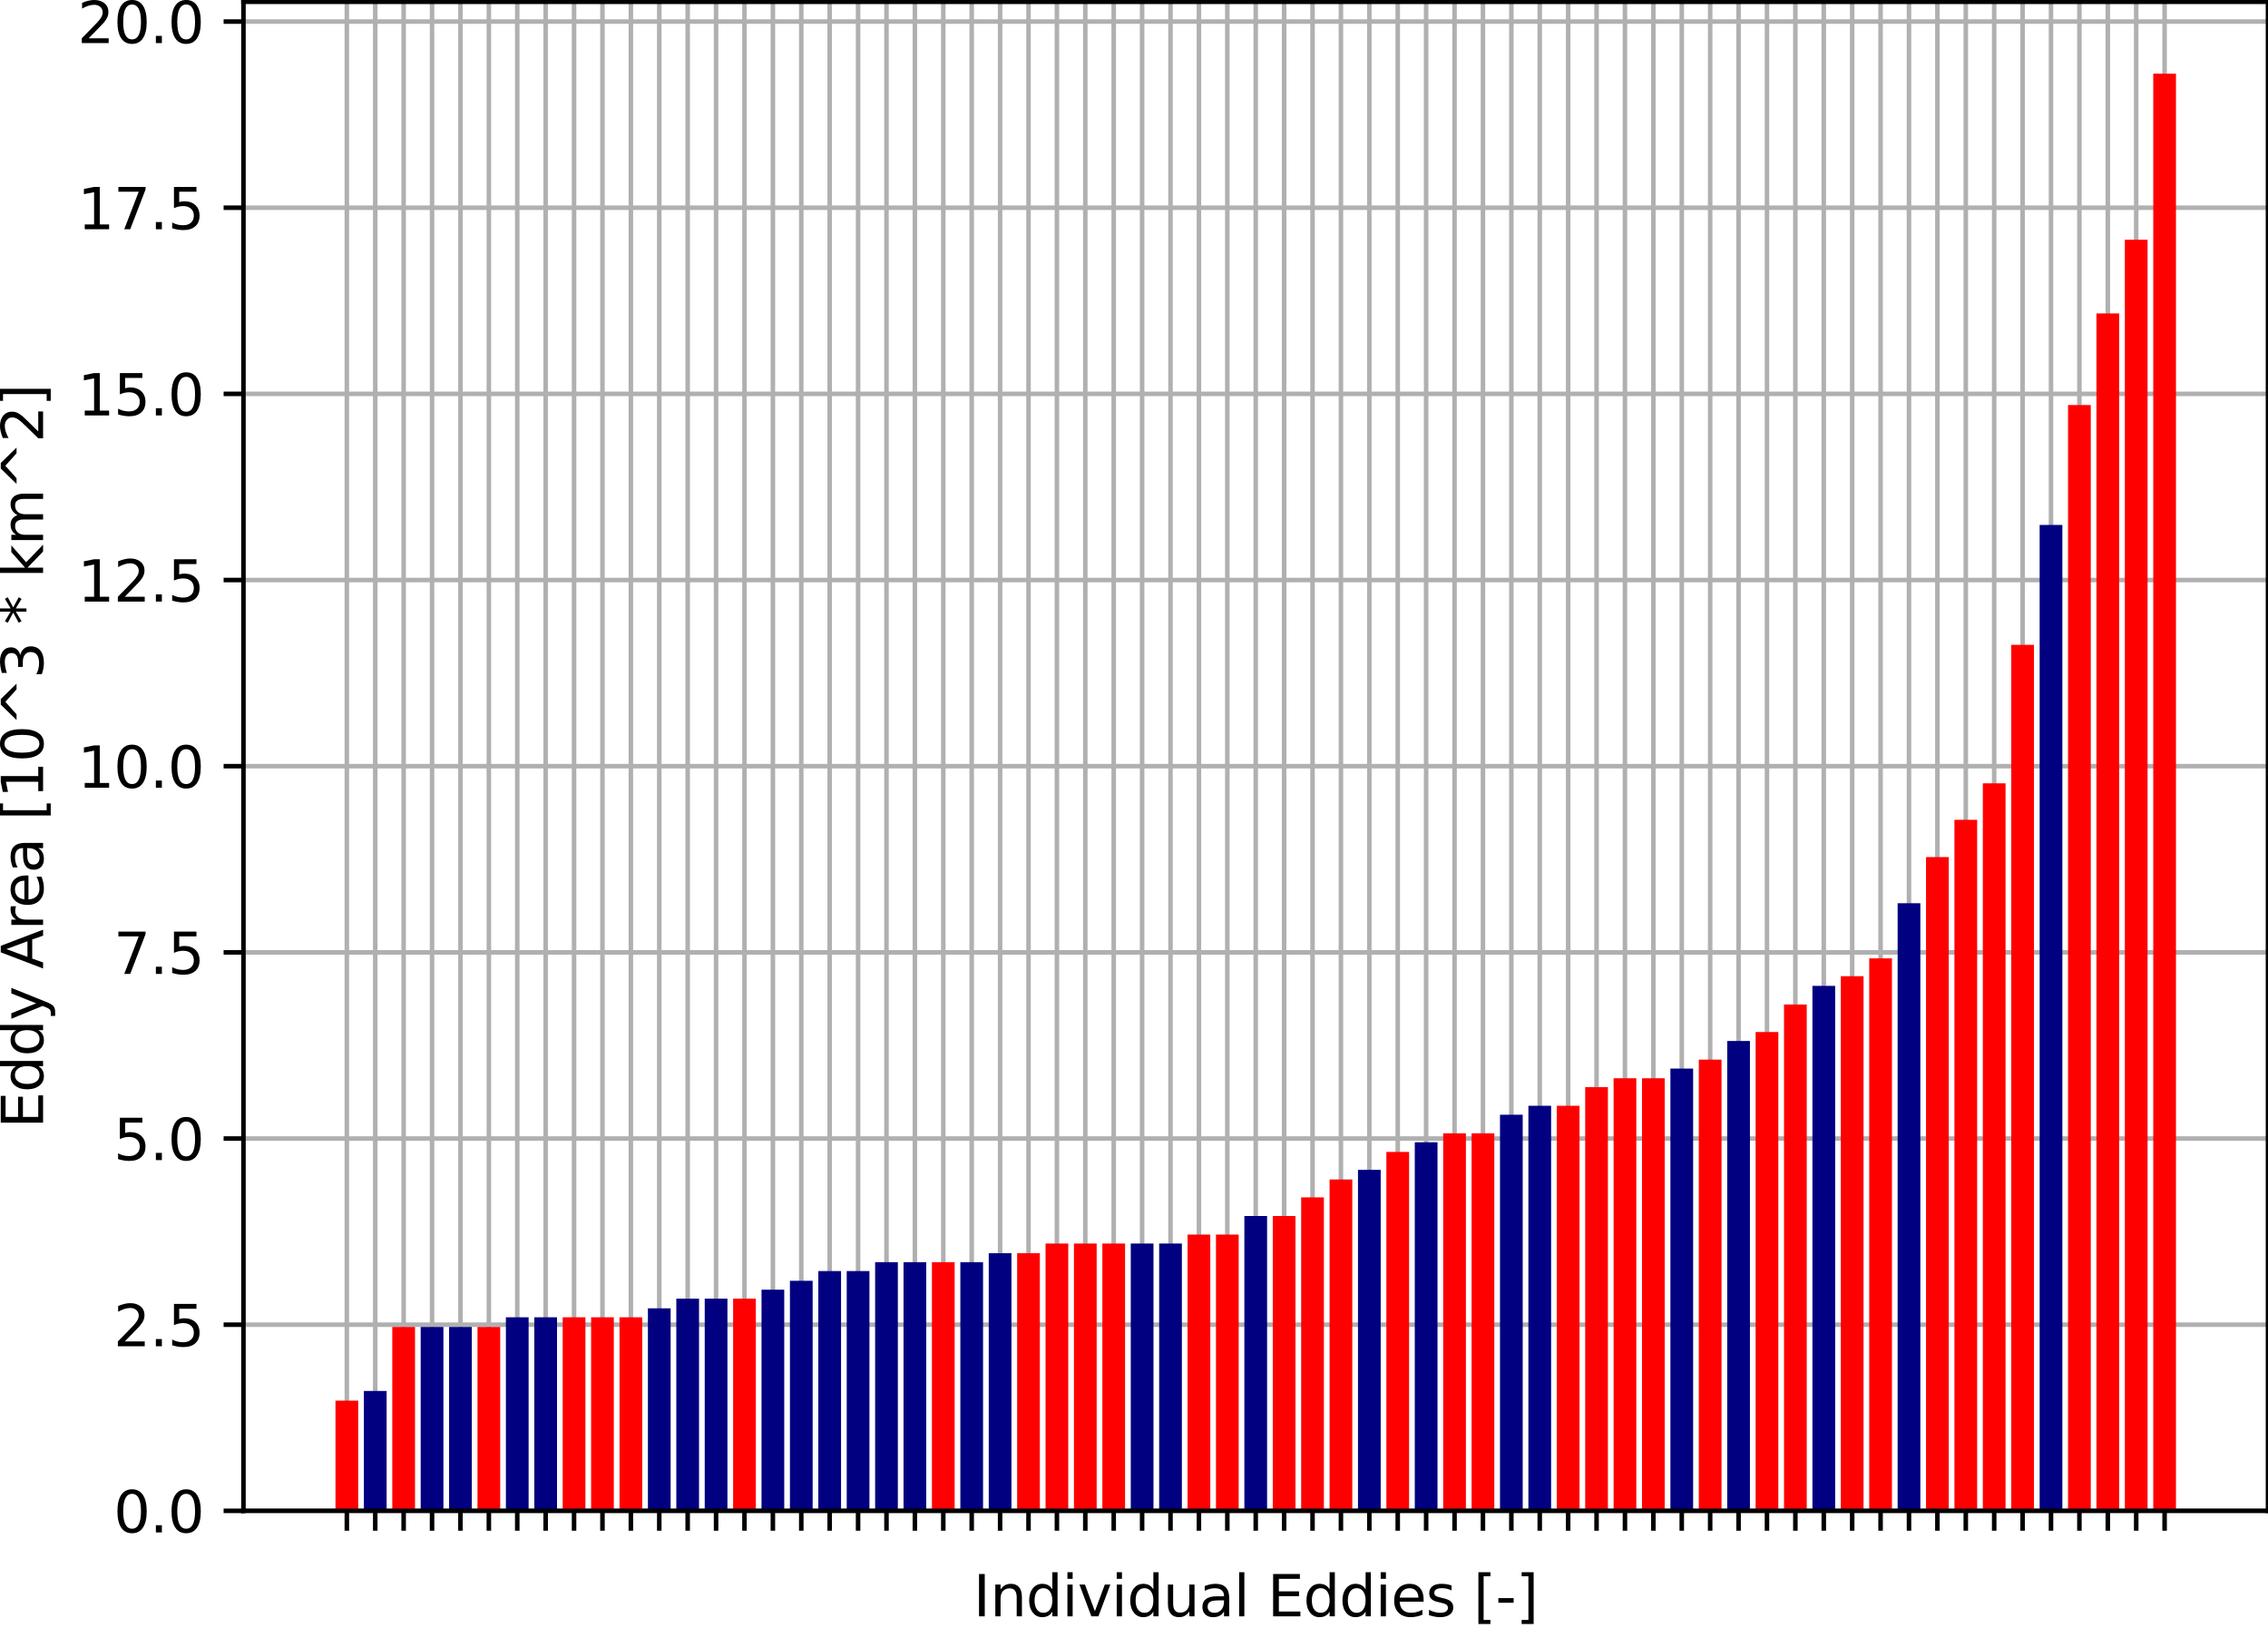 <?xml version="1.0" encoding="utf-8" standalone="no"?>
<!DOCTYPE svg PUBLIC "-//W3C//DTD SVG 1.1//EN"
  "http://www.w3.org/Graphics/SVG/1.1/DTD/svg11.dtd">
<svg xmlns:xlink="http://www.w3.org/1999/xlink" width="400.064pt" height="287.109pt" viewBox="0 0 400.064 287.109" xmlns="http://www.w3.org/2000/svg" version="1.1">
 <defs>
  <style type="text/css">*{stroke-linejoin: round; stroke-linecap: butt}</style>
 </defs>
 <g id="figure_1">
  <g id="patch_1">
   <path d="M -0 287.109 
L 400.064 287.109 
L 400.064 -0 
L -0 -0 
z
" style="fill: #ffffff"/>
  </g>
  <g id="axes_1">
   <g id="patch_2">
    <path d="M 42.944 266.431 
L 400.064 266.431 
L 400.064 0.319 
L 42.944 0.319 
z
" style="fill: #ffffff"/>
   </g>
   <g id="matplotlib.axis_1">
    <g id="xtick_1">
     <g id="line2d_1">
      <path d="M 61.181 266.431 
L 61.181 0.319 
" clip-path="url(#pbaf7702c38)" style="fill: none; stroke: #b0b0b0; stroke-width: 0.8; stroke-linecap: square"/>
     </g>
     <g id="line2d_2">
      <defs>
       <path id="mf6eb1e4379" d="M 0 0 
L 0 3.5 
" style="stroke: #000000; stroke-width: 0.8"/>
      </defs>
      <g>
       <use xlink:href="#mf6eb1e4379" x="61.181" y="266.431" style="stroke: #000000; stroke-width: 0.8"/>
      </g>
     </g>
    </g>
    <g id="xtick_2">
     <g id="line2d_3">
      <path d="M 66.191 266.431 
L 66.191 0.319 
" clip-path="url(#pbaf7702c38)" style="fill: none; stroke: #b0b0b0; stroke-width: 0.8; stroke-linecap: square"/>
     </g>
     <g id="line2d_4">
      <g>
       <use xlink:href="#mf6eb1e4379" x="66.191" y="266.431" style="stroke: #000000; stroke-width: 0.8"/>
      </g>
     </g>
    </g>
    <g id="xtick_3">
     <g id="line2d_5">
      <path d="M 71.201 266.431 
L 71.201 0.319 
" clip-path="url(#pbaf7702c38)" style="fill: none; stroke: #b0b0b0; stroke-width: 0.8; stroke-linecap: square"/>
     </g>
     <g id="line2d_6">
      <g>
       <use xlink:href="#mf6eb1e4379" x="71.201" y="266.431" style="stroke: #000000; stroke-width: 0.8"/>
      </g>
     </g>
    </g>
    <g id="xtick_4">
     <g id="line2d_7">
      <path d="M 76.211 266.431 
L 76.211 0.319 
" clip-path="url(#pbaf7702c38)" style="fill: none; stroke: #b0b0b0; stroke-width: 0.8; stroke-linecap: square"/>
     </g>
     <g id="line2d_8">
      <g>
       <use xlink:href="#mf6eb1e4379" x="76.211" y="266.431" style="stroke: #000000; stroke-width: 0.8"/>
      </g>
     </g>
    </g>
    <g id="xtick_5">
     <g id="line2d_9">
      <path d="M 81.221 266.431 
L 81.221 0.319 
" clip-path="url(#pbaf7702c38)" style="fill: none; stroke: #b0b0b0; stroke-width: 0.8; stroke-linecap: square"/>
     </g>
     <g id="line2d_10">
      <g>
       <use xlink:href="#mf6eb1e4379" x="81.221" y="266.431" style="stroke: #000000; stroke-width: 0.8"/>
      </g>
     </g>
    </g>
    <g id="xtick_6">
     <g id="line2d_11">
      <path d="M 86.231 266.431 
L 86.231 0.319 
" clip-path="url(#pbaf7702c38)" style="fill: none; stroke: #b0b0b0; stroke-width: 0.8; stroke-linecap: square"/>
     </g>
     <g id="line2d_12">
      <g>
       <use xlink:href="#mf6eb1e4379" x="86.231" y="266.431" style="stroke: #000000; stroke-width: 0.8"/>
      </g>
     </g>
    </g>
    <g id="xtick_7">
     <g id="line2d_13">
      <path d="M 91.241 266.431 
L 91.241 0.319 
" clip-path="url(#pbaf7702c38)" style="fill: none; stroke: #b0b0b0; stroke-width: 0.8; stroke-linecap: square"/>
     </g>
     <g id="line2d_14">
      <g>
       <use xlink:href="#mf6eb1e4379" x="91.241" y="266.431" style="stroke: #000000; stroke-width: 0.8"/>
      </g>
     </g>
    </g>
    <g id="xtick_8">
     <g id="line2d_15">
      <path d="M 96.251 266.431 
L 96.251 0.319 
" clip-path="url(#pbaf7702c38)" style="fill: none; stroke: #b0b0b0; stroke-width: 0.8; stroke-linecap: square"/>
     </g>
     <g id="line2d_16">
      <g>
       <use xlink:href="#mf6eb1e4379" x="96.251" y="266.431" style="stroke: #000000; stroke-width: 0.8"/>
      </g>
     </g>
    </g>
    <g id="xtick_9">
     <g id="line2d_17">
      <path d="M 101.261 266.431 
L 101.261 0.319 
" clip-path="url(#pbaf7702c38)" style="fill: none; stroke: #b0b0b0; stroke-width: 0.8; stroke-linecap: square"/>
     </g>
     <g id="line2d_18">
      <g>
       <use xlink:href="#mf6eb1e4379" x="101.261" y="266.431" style="stroke: #000000; stroke-width: 0.8"/>
      </g>
     </g>
    </g>
    <g id="xtick_10">
     <g id="line2d_19">
      <path d="M 106.271 266.431 
L 106.271 0.319 
" clip-path="url(#pbaf7702c38)" style="fill: none; stroke: #b0b0b0; stroke-width: 0.8; stroke-linecap: square"/>
     </g>
     <g id="line2d_20">
      <g>
       <use xlink:href="#mf6eb1e4379" x="106.271" y="266.431" style="stroke: #000000; stroke-width: 0.8"/>
      </g>
     </g>
    </g>
    <g id="xtick_11">
     <g id="line2d_21">
      <path d="M 111.282 266.431 
L 111.282 0.319 
" clip-path="url(#pbaf7702c38)" style="fill: none; stroke: #b0b0b0; stroke-width: 0.8; stroke-linecap: square"/>
     </g>
     <g id="line2d_22">
      <g>
       <use xlink:href="#mf6eb1e4379" x="111.282" y="266.431" style="stroke: #000000; stroke-width: 0.8"/>
      </g>
     </g>
    </g>
    <g id="xtick_12">
     <g id="line2d_23">
      <path d="M 116.292 266.431 
L 116.292 0.319 
" clip-path="url(#pbaf7702c38)" style="fill: none; stroke: #b0b0b0; stroke-width: 0.8; stroke-linecap: square"/>
     </g>
     <g id="line2d_24">
      <g>
       <use xlink:href="#mf6eb1e4379" x="116.292" y="266.431" style="stroke: #000000; stroke-width: 0.8"/>
      </g>
     </g>
    </g>
    <g id="xtick_13">
     <g id="line2d_25">
      <path d="M 121.302 266.431 
L 121.302 0.319 
" clip-path="url(#pbaf7702c38)" style="fill: none; stroke: #b0b0b0; stroke-width: 0.8; stroke-linecap: square"/>
     </g>
     <g id="line2d_26">
      <g>
       <use xlink:href="#mf6eb1e4379" x="121.302" y="266.431" style="stroke: #000000; stroke-width: 0.8"/>
      </g>
     </g>
    </g>
    <g id="xtick_14">
     <g id="line2d_27">
      <path d="M 126.312 266.431 
L 126.312 0.319 
" clip-path="url(#pbaf7702c38)" style="fill: none; stroke: #b0b0b0; stroke-width: 0.8; stroke-linecap: square"/>
     </g>
     <g id="line2d_28">
      <g>
       <use xlink:href="#mf6eb1e4379" x="126.312" y="266.431" style="stroke: #000000; stroke-width: 0.8"/>
      </g>
     </g>
    </g>
    <g id="xtick_15">
     <g id="line2d_29">
      <path d="M 131.322 266.431 
L 131.322 0.319 
" clip-path="url(#pbaf7702c38)" style="fill: none; stroke: #b0b0b0; stroke-width: 0.8; stroke-linecap: square"/>
     </g>
     <g id="line2d_30">
      <g>
       <use xlink:href="#mf6eb1e4379" x="131.322" y="266.431" style="stroke: #000000; stroke-width: 0.8"/>
      </g>
     </g>
    </g>
    <g id="xtick_16">
     <g id="line2d_31">
      <path d="M 136.332 266.431 
L 136.332 0.319 
" clip-path="url(#pbaf7702c38)" style="fill: none; stroke: #b0b0b0; stroke-width: 0.8; stroke-linecap: square"/>
     </g>
     <g id="line2d_32">
      <g>
       <use xlink:href="#mf6eb1e4379" x="136.332" y="266.431" style="stroke: #000000; stroke-width: 0.8"/>
      </g>
     </g>
    </g>
    <g id="xtick_17">
     <g id="line2d_33">
      <path d="M 141.342 266.431 
L 141.342 0.319 
" clip-path="url(#pbaf7702c38)" style="fill: none; stroke: #b0b0b0; stroke-width: 0.8; stroke-linecap: square"/>
     </g>
     <g id="line2d_34">
      <g>
       <use xlink:href="#mf6eb1e4379" x="141.342" y="266.431" style="stroke: #000000; stroke-width: 0.8"/>
      </g>
     </g>
    </g>
    <g id="xtick_18">
     <g id="line2d_35">
      <path d="M 146.352 266.431 
L 146.352 0.319 
" clip-path="url(#pbaf7702c38)" style="fill: none; stroke: #b0b0b0; stroke-width: 0.8; stroke-linecap: square"/>
     </g>
     <g id="line2d_36">
      <g>
       <use xlink:href="#mf6eb1e4379" x="146.352" y="266.431" style="stroke: #000000; stroke-width: 0.8"/>
      </g>
     </g>
    </g>
    <g id="xtick_19">
     <g id="line2d_37">
      <path d="M 151.362 266.431 
L 151.362 0.319 
" clip-path="url(#pbaf7702c38)" style="fill: none; stroke: #b0b0b0; stroke-width: 0.8; stroke-linecap: square"/>
     </g>
     <g id="line2d_38">
      <g>
       <use xlink:href="#mf6eb1e4379" x="151.362" y="266.431" style="stroke: #000000; stroke-width: 0.8"/>
      </g>
     </g>
    </g>
    <g id="xtick_20">
     <g id="line2d_39">
      <path d="M 156.372 266.431 
L 156.372 0.319 
" clip-path="url(#pbaf7702c38)" style="fill: none; stroke: #b0b0b0; stroke-width: 0.8; stroke-linecap: square"/>
     </g>
     <g id="line2d_40">
      <g>
       <use xlink:href="#mf6eb1e4379" x="156.372" y="266.431" style="stroke: #000000; stroke-width: 0.8"/>
      </g>
     </g>
    </g>
    <g id="xtick_21">
     <g id="line2d_41">
      <path d="M 161.383 266.431 
L 161.383 0.319 
" clip-path="url(#pbaf7702c38)" style="fill: none; stroke: #b0b0b0; stroke-width: 0.8; stroke-linecap: square"/>
     </g>
     <g id="line2d_42">
      <g>
       <use xlink:href="#mf6eb1e4379" x="161.383" y="266.431" style="stroke: #000000; stroke-width: 0.8"/>
      </g>
     </g>
    </g>
    <g id="xtick_22">
     <g id="line2d_43">
      <path d="M 166.393 266.431 
L 166.393 0.319 
" clip-path="url(#pbaf7702c38)" style="fill: none; stroke: #b0b0b0; stroke-width: 0.8; stroke-linecap: square"/>
     </g>
     <g id="line2d_44">
      <g>
       <use xlink:href="#mf6eb1e4379" x="166.393" y="266.431" style="stroke: #000000; stroke-width: 0.8"/>
      </g>
     </g>
    </g>
    <g id="xtick_23">
     <g id="line2d_45">
      <path d="M 171.403 266.431 
L 171.403 0.319 
" clip-path="url(#pbaf7702c38)" style="fill: none; stroke: #b0b0b0; stroke-width: 0.8; stroke-linecap: square"/>
     </g>
     <g id="line2d_46">
      <g>
       <use xlink:href="#mf6eb1e4379" x="171.403" y="266.431" style="stroke: #000000; stroke-width: 0.8"/>
      </g>
     </g>
    </g>
    <g id="xtick_24">
     <g id="line2d_47">
      <path d="M 176.413 266.431 
L 176.413 0.319 
" clip-path="url(#pbaf7702c38)" style="fill: none; stroke: #b0b0b0; stroke-width: 0.8; stroke-linecap: square"/>
     </g>
     <g id="line2d_48">
      <g>
       <use xlink:href="#mf6eb1e4379" x="176.413" y="266.431" style="stroke: #000000; stroke-width: 0.8"/>
      </g>
     </g>
    </g>
    <g id="xtick_25">
     <g id="line2d_49">
      <path d="M 181.423 266.431 
L 181.423 0.319 
" clip-path="url(#pbaf7702c38)" style="fill: none; stroke: #b0b0b0; stroke-width: 0.8; stroke-linecap: square"/>
     </g>
     <g id="line2d_50">
      <g>
       <use xlink:href="#mf6eb1e4379" x="181.423" y="266.431" style="stroke: #000000; stroke-width: 0.8"/>
      </g>
     </g>
    </g>
    <g id="xtick_26">
     <g id="line2d_51">
      <path d="M 186.433 266.431 
L 186.433 0.319 
" clip-path="url(#pbaf7702c38)" style="fill: none; stroke: #b0b0b0; stroke-width: 0.8; stroke-linecap: square"/>
     </g>
     <g id="line2d_52">
      <g>
       <use xlink:href="#mf6eb1e4379" x="186.433" y="266.431" style="stroke: #000000; stroke-width: 0.8"/>
      </g>
     </g>
    </g>
    <g id="xtick_27">
     <g id="line2d_53">
      <path d="M 191.443 266.431 
L 191.443 0.319 
" clip-path="url(#pbaf7702c38)" style="fill: none; stroke: #b0b0b0; stroke-width: 0.8; stroke-linecap: square"/>
     </g>
     <g id="line2d_54">
      <g>
       <use xlink:href="#mf6eb1e4379" x="191.443" y="266.431" style="stroke: #000000; stroke-width: 0.8"/>
      </g>
     </g>
    </g>
    <g id="xtick_28">
     <g id="line2d_55">
      <path d="M 196.453 266.431 
L 196.453 0.319 
" clip-path="url(#pbaf7702c38)" style="fill: none; stroke: #b0b0b0; stroke-width: 0.8; stroke-linecap: square"/>
     </g>
     <g id="line2d_56">
      <g>
       <use xlink:href="#mf6eb1e4379" x="196.453" y="266.431" style="stroke: #000000; stroke-width: 0.8"/>
      </g>
     </g>
    </g>
    <g id="xtick_29">
     <g id="line2d_57">
      <path d="M 201.463 266.431 
L 201.463 0.319 
" clip-path="url(#pbaf7702c38)" style="fill: none; stroke: #b0b0b0; stroke-width: 0.8; stroke-linecap: square"/>
     </g>
     <g id="line2d_58">
      <g>
       <use xlink:href="#mf6eb1e4379" x="201.463" y="266.431" style="stroke: #000000; stroke-width: 0.8"/>
      </g>
     </g>
    </g>
    <g id="xtick_30">
     <g id="line2d_59">
      <path d="M 206.473 266.431 
L 206.473 0.319 
" clip-path="url(#pbaf7702c38)" style="fill: none; stroke: #b0b0b0; stroke-width: 0.8; stroke-linecap: square"/>
     </g>
     <g id="line2d_60">
      <g>
       <use xlink:href="#mf6eb1e4379" x="206.473" y="266.431" style="stroke: #000000; stroke-width: 0.8"/>
      </g>
     </g>
    </g>
    <g id="xtick_31">
     <g id="line2d_61">
      <path d="M 211.484 266.431 
L 211.484 0.319 
" clip-path="url(#pbaf7702c38)" style="fill: none; stroke: #b0b0b0; stroke-width: 0.8; stroke-linecap: square"/>
     </g>
     <g id="line2d_62">
      <g>
       <use xlink:href="#mf6eb1e4379" x="211.484" y="266.431" style="stroke: #000000; stroke-width: 0.8"/>
      </g>
     </g>
    </g>
    <g id="xtick_32">
     <g id="line2d_63">
      <path d="M 216.494 266.431 
L 216.494 0.319 
" clip-path="url(#pbaf7702c38)" style="fill: none; stroke: #b0b0b0; stroke-width: 0.8; stroke-linecap: square"/>
     </g>
     <g id="line2d_64">
      <g>
       <use xlink:href="#mf6eb1e4379" x="216.494" y="266.431" style="stroke: #000000; stroke-width: 0.8"/>
      </g>
     </g>
    </g>
    <g id="xtick_33">
     <g id="line2d_65">
      <path d="M 221.504 266.431 
L 221.504 0.319 
" clip-path="url(#pbaf7702c38)" style="fill: none; stroke: #b0b0b0; stroke-width: 0.8; stroke-linecap: square"/>
     </g>
     <g id="line2d_66">
      <g>
       <use xlink:href="#mf6eb1e4379" x="221.504" y="266.431" style="stroke: #000000; stroke-width: 0.8"/>
      </g>
     </g>
    </g>
    <g id="xtick_34">
     <g id="line2d_67">
      <path d="M 226.514 266.431 
L 226.514 0.319 
" clip-path="url(#pbaf7702c38)" style="fill: none; stroke: #b0b0b0; stroke-width: 0.8; stroke-linecap: square"/>
     </g>
     <g id="line2d_68">
      <g>
       <use xlink:href="#mf6eb1e4379" x="226.514" y="266.431" style="stroke: #000000; stroke-width: 0.8"/>
      </g>
     </g>
    </g>
    <g id="xtick_35">
     <g id="line2d_69">
      <path d="M 231.524 266.431 
L 231.524 0.319 
" clip-path="url(#pbaf7702c38)" style="fill: none; stroke: #b0b0b0; stroke-width: 0.8; stroke-linecap: square"/>
     </g>
     <g id="line2d_70">
      <g>
       <use xlink:href="#mf6eb1e4379" x="231.524" y="266.431" style="stroke: #000000; stroke-width: 0.8"/>
      </g>
     </g>
    </g>
    <g id="xtick_36">
     <g id="line2d_71">
      <path d="M 236.534 266.431 
L 236.534 0.319 
" clip-path="url(#pbaf7702c38)" style="fill: none; stroke: #b0b0b0; stroke-width: 0.8; stroke-linecap: square"/>
     </g>
     <g id="line2d_72">
      <g>
       <use xlink:href="#mf6eb1e4379" x="236.534" y="266.431" style="stroke: #000000; stroke-width: 0.8"/>
      </g>
     </g>
    </g>
    <g id="xtick_37">
     <g id="line2d_73">
      <path d="M 241.544 266.431 
L 241.544 0.319 
" clip-path="url(#pbaf7702c38)" style="fill: none; stroke: #b0b0b0; stroke-width: 0.8; stroke-linecap: square"/>
     </g>
     <g id="line2d_74">
      <g>
       <use xlink:href="#mf6eb1e4379" x="241.544" y="266.431" style="stroke: #000000; stroke-width: 0.8"/>
      </g>
     </g>
    </g>
    <g id="xtick_38">
     <g id="line2d_75">
      <path d="M 246.554 266.431 
L 246.554 0.319 
" clip-path="url(#pbaf7702c38)" style="fill: none; stroke: #b0b0b0; stroke-width: 0.8; stroke-linecap: square"/>
     </g>
     <g id="line2d_76">
      <g>
       <use xlink:href="#mf6eb1e4379" x="246.554" y="266.431" style="stroke: #000000; stroke-width: 0.8"/>
      </g>
     </g>
    </g>
    <g id="xtick_39">
     <g id="line2d_77">
      <path d="M 251.564 266.431 
L 251.564 0.319 
" clip-path="url(#pbaf7702c38)" style="fill: none; stroke: #b0b0b0; stroke-width: 0.8; stroke-linecap: square"/>
     </g>
     <g id="line2d_78">
      <g>
       <use xlink:href="#mf6eb1e4379" x="251.564" y="266.431" style="stroke: #000000; stroke-width: 0.8"/>
      </g>
     </g>
    </g>
    <g id="xtick_40">
     <g id="line2d_79">
      <path d="M 256.574 266.431 
L 256.574 0.319 
" clip-path="url(#pbaf7702c38)" style="fill: none; stroke: #b0b0b0; stroke-width: 0.8; stroke-linecap: square"/>
     </g>
     <g id="line2d_80">
      <g>
       <use xlink:href="#mf6eb1e4379" x="256.574" y="266.431" style="stroke: #000000; stroke-width: 0.8"/>
      </g>
     </g>
    </g>
    <g id="xtick_41">
     <g id="line2d_81">
      <path d="M 261.585 266.431 
L 261.585 0.319 
" clip-path="url(#pbaf7702c38)" style="fill: none; stroke: #b0b0b0; stroke-width: 0.8; stroke-linecap: square"/>
     </g>
     <g id="line2d_82">
      <g>
       <use xlink:href="#mf6eb1e4379" x="261.585" y="266.431" style="stroke: #000000; stroke-width: 0.8"/>
      </g>
     </g>
    </g>
    <g id="xtick_42">
     <g id="line2d_83">
      <path d="M 266.595 266.431 
L 266.595 0.319 
" clip-path="url(#pbaf7702c38)" style="fill: none; stroke: #b0b0b0; stroke-width: 0.8; stroke-linecap: square"/>
     </g>
     <g id="line2d_84">
      <g>
       <use xlink:href="#mf6eb1e4379" x="266.595" y="266.431" style="stroke: #000000; stroke-width: 0.8"/>
      </g>
     </g>
    </g>
    <g id="xtick_43">
     <g id="line2d_85">
      <path d="M 271.605 266.431 
L 271.605 0.319 
" clip-path="url(#pbaf7702c38)" style="fill: none; stroke: #b0b0b0; stroke-width: 0.8; stroke-linecap: square"/>
     </g>
     <g id="line2d_86">
      <g>
       <use xlink:href="#mf6eb1e4379" x="271.605" y="266.431" style="stroke: #000000; stroke-width: 0.8"/>
      </g>
     </g>
    </g>
    <g id="xtick_44">
     <g id="line2d_87">
      <path d="M 276.615 266.431 
L 276.615 0.319 
" clip-path="url(#pbaf7702c38)" style="fill: none; stroke: #b0b0b0; stroke-width: 0.8; stroke-linecap: square"/>
     </g>
     <g id="line2d_88">
      <g>
       <use xlink:href="#mf6eb1e4379" x="276.615" y="266.431" style="stroke: #000000; stroke-width: 0.8"/>
      </g>
     </g>
    </g>
    <g id="xtick_45">
     <g id="line2d_89">
      <path d="M 281.625 266.431 
L 281.625 0.319 
" clip-path="url(#pbaf7702c38)" style="fill: none; stroke: #b0b0b0; stroke-width: 0.8; stroke-linecap: square"/>
     </g>
     <g id="line2d_90">
      <g>
       <use xlink:href="#mf6eb1e4379" x="281.625" y="266.431" style="stroke: #000000; stroke-width: 0.8"/>
      </g>
     </g>
    </g>
    <g id="xtick_46">
     <g id="line2d_91">
      <path d="M 286.635 266.431 
L 286.635 0.319 
" clip-path="url(#pbaf7702c38)" style="fill: none; stroke: #b0b0b0; stroke-width: 0.8; stroke-linecap: square"/>
     </g>
     <g id="line2d_92">
      <g>
       <use xlink:href="#mf6eb1e4379" x="286.635" y="266.431" style="stroke: #000000; stroke-width: 0.8"/>
      </g>
     </g>
    </g>
    <g id="xtick_47">
     <g id="line2d_93">
      <path d="M 291.645 266.431 
L 291.645 0.319 
" clip-path="url(#pbaf7702c38)" style="fill: none; stroke: #b0b0b0; stroke-width: 0.8; stroke-linecap: square"/>
     </g>
     <g id="line2d_94">
      <g>
       <use xlink:href="#mf6eb1e4379" x="291.645" y="266.431" style="stroke: #000000; stroke-width: 0.8"/>
      </g>
     </g>
    </g>
    <g id="xtick_48">
     <g id="line2d_95">
      <path d="M 296.655 266.431 
L 296.655 0.319 
" clip-path="url(#pbaf7702c38)" style="fill: none; stroke: #b0b0b0; stroke-width: 0.8; stroke-linecap: square"/>
     </g>
     <g id="line2d_96">
      <g>
       <use xlink:href="#mf6eb1e4379" x="296.655" y="266.431" style="stroke: #000000; stroke-width: 0.8"/>
      </g>
     </g>
    </g>
    <g id="xtick_49">
     <g id="line2d_97">
      <path d="M 301.665 266.431 
L 301.665 0.319 
" clip-path="url(#pbaf7702c38)" style="fill: none; stroke: #b0b0b0; stroke-width: 0.8; stroke-linecap: square"/>
     </g>
     <g id="line2d_98">
      <g>
       <use xlink:href="#mf6eb1e4379" x="301.665" y="266.431" style="stroke: #000000; stroke-width: 0.8"/>
      </g>
     </g>
    </g>
    <g id="xtick_50">
     <g id="line2d_99">
      <path d="M 306.675 266.431 
L 306.675 0.319 
" clip-path="url(#pbaf7702c38)" style="fill: none; stroke: #b0b0b0; stroke-width: 0.8; stroke-linecap: square"/>
     </g>
     <g id="line2d_100">
      <g>
       <use xlink:href="#mf6eb1e4379" x="306.675" y="266.431" style="stroke: #000000; stroke-width: 0.8"/>
      </g>
     </g>
    </g>
    <g id="xtick_51">
     <g id="line2d_101">
      <path d="M 311.686 266.431 
L 311.686 0.319 
" clip-path="url(#pbaf7702c38)" style="fill: none; stroke: #b0b0b0; stroke-width: 0.8; stroke-linecap: square"/>
     </g>
     <g id="line2d_102">
      <g>
       <use xlink:href="#mf6eb1e4379" x="311.686" y="266.431" style="stroke: #000000; stroke-width: 0.8"/>
      </g>
     </g>
    </g>
    <g id="xtick_52">
     <g id="line2d_103">
      <path d="M 316.696 266.431 
L 316.696 0.319 
" clip-path="url(#pbaf7702c38)" style="fill: none; stroke: #b0b0b0; stroke-width: 0.8; stroke-linecap: square"/>
     </g>
     <g id="line2d_104">
      <g>
       <use xlink:href="#mf6eb1e4379" x="316.696" y="266.431" style="stroke: #000000; stroke-width: 0.8"/>
      </g>
     </g>
    </g>
    <g id="xtick_53">
     <g id="line2d_105">
      <path d="M 321.706 266.431 
L 321.706 0.319 
" clip-path="url(#pbaf7702c38)" style="fill: none; stroke: #b0b0b0; stroke-width: 0.8; stroke-linecap: square"/>
     </g>
     <g id="line2d_106">
      <g>
       <use xlink:href="#mf6eb1e4379" x="321.706" y="266.431" style="stroke: #000000; stroke-width: 0.8"/>
      </g>
     </g>
    </g>
    <g id="xtick_54">
     <g id="line2d_107">
      <path d="M 326.716 266.431 
L 326.716 0.319 
" clip-path="url(#pbaf7702c38)" style="fill: none; stroke: #b0b0b0; stroke-width: 0.8; stroke-linecap: square"/>
     </g>
     <g id="line2d_108">
      <g>
       <use xlink:href="#mf6eb1e4379" x="326.716" y="266.431" style="stroke: #000000; stroke-width: 0.8"/>
      </g>
     </g>
    </g>
    <g id="xtick_55">
     <g id="line2d_109">
      <path d="M 331.726 266.431 
L 331.726 0.319 
" clip-path="url(#pbaf7702c38)" style="fill: none; stroke: #b0b0b0; stroke-width: 0.8; stroke-linecap: square"/>
     </g>
     <g id="line2d_110">
      <g>
       <use xlink:href="#mf6eb1e4379" x="331.726" y="266.431" style="stroke: #000000; stroke-width: 0.8"/>
      </g>
     </g>
    </g>
    <g id="xtick_56">
     <g id="line2d_111">
      <path d="M 336.736 266.431 
L 336.736 0.319 
" clip-path="url(#pbaf7702c38)" style="fill: none; stroke: #b0b0b0; stroke-width: 0.8; stroke-linecap: square"/>
     </g>
     <g id="line2d_112">
      <g>
       <use xlink:href="#mf6eb1e4379" x="336.736" y="266.431" style="stroke: #000000; stroke-width: 0.8"/>
      </g>
     </g>
    </g>
    <g id="xtick_57">
     <g id="line2d_113">
      <path d="M 341.746 266.431 
L 341.746 0.319 
" clip-path="url(#pbaf7702c38)" style="fill: none; stroke: #b0b0b0; stroke-width: 0.8; stroke-linecap: square"/>
     </g>
     <g id="line2d_114">
      <g>
       <use xlink:href="#mf6eb1e4379" x="341.746" y="266.431" style="stroke: #000000; stroke-width: 0.8"/>
      </g>
     </g>
    </g>
    <g id="xtick_58">
     <g id="line2d_115">
      <path d="M 346.756 266.431 
L 346.756 0.319 
" clip-path="url(#pbaf7702c38)" style="fill: none; stroke: #b0b0b0; stroke-width: 0.8; stroke-linecap: square"/>
     </g>
     <g id="line2d_116">
      <g>
       <use xlink:href="#mf6eb1e4379" x="346.756" y="266.431" style="stroke: #000000; stroke-width: 0.8"/>
      </g>
     </g>
    </g>
    <g id="xtick_59">
     <g id="line2d_117">
      <path d="M 351.766 266.431 
L 351.766 0.319 
" clip-path="url(#pbaf7702c38)" style="fill: none; stroke: #b0b0b0; stroke-width: 0.8; stroke-linecap: square"/>
     </g>
     <g id="line2d_118">
      <g>
       <use xlink:href="#mf6eb1e4379" x="351.766" y="266.431" style="stroke: #000000; stroke-width: 0.8"/>
      </g>
     </g>
    </g>
    <g id="xtick_60">
     <g id="line2d_119">
      <path d="M 356.776 266.431 
L 356.776 0.319 
" clip-path="url(#pbaf7702c38)" style="fill: none; stroke: #b0b0b0; stroke-width: 0.8; stroke-linecap: square"/>
     </g>
     <g id="line2d_120">
      <g>
       <use xlink:href="#mf6eb1e4379" x="356.776" y="266.431" style="stroke: #000000; stroke-width: 0.8"/>
      </g>
     </g>
    </g>
    <g id="xtick_61">
     <g id="line2d_121">
      <path d="M 361.787 266.431 
L 361.787 0.319 
" clip-path="url(#pbaf7702c38)" style="fill: none; stroke: #b0b0b0; stroke-width: 0.8; stroke-linecap: square"/>
     </g>
     <g id="line2d_122">
      <g>
       <use xlink:href="#mf6eb1e4379" x="361.787" y="266.431" style="stroke: #000000; stroke-width: 0.8"/>
      </g>
     </g>
    </g>
    <g id="xtick_62">
     <g id="line2d_123">
      <path d="M 366.797 266.431 
L 366.797 0.319 
" clip-path="url(#pbaf7702c38)" style="fill: none; stroke: #b0b0b0; stroke-width: 0.8; stroke-linecap: square"/>
     </g>
     <g id="line2d_124">
      <g>
       <use xlink:href="#mf6eb1e4379" x="366.797" y="266.431" style="stroke: #000000; stroke-width: 0.8"/>
      </g>
     </g>
    </g>
    <g id="xtick_63">
     <g id="line2d_125">
      <path d="M 371.807 266.431 
L 371.807 0.319 
" clip-path="url(#pbaf7702c38)" style="fill: none; stroke: #b0b0b0; stroke-width: 0.8; stroke-linecap: square"/>
     </g>
     <g id="line2d_126">
      <g>
       <use xlink:href="#mf6eb1e4379" x="371.807" y="266.431" style="stroke: #000000; stroke-width: 0.8"/>
      </g>
     </g>
    </g>
    <g id="xtick_64">
     <g id="line2d_127">
      <path d="M 376.817 266.431 
L 376.817 0.319 
" clip-path="url(#pbaf7702c38)" style="fill: none; stroke: #b0b0b0; stroke-width: 0.8; stroke-linecap: square"/>
     </g>
     <g id="line2d_128">
      <g>
       <use xlink:href="#mf6eb1e4379" x="376.817" y="266.431" style="stroke: #000000; stroke-width: 0.8"/>
      </g>
     </g>
    </g>
    <g id="xtick_65">
     <g id="line2d_129">
      <path d="M 381.827 266.431 
L 381.827 0.319 
" clip-path="url(#pbaf7702c38)" style="fill: none; stroke: #b0b0b0; stroke-width: 0.8; stroke-linecap: square"/>
     </g>
     <g id="line2d_130">
      <g>
       <use xlink:href="#mf6eb1e4379" x="381.827" y="266.431" style="stroke: #000000; stroke-width: 0.8"/>
      </g>
     </g>
    </g>
    <g id="text_1">
     <!-- Individual Eddies [-] -->
     <g transform="translate(171.69 285.03)scale(0.1 -0.1)">
      <defs>
       <path id="DejaVuSans-49" d="M 628 4666 
L 1259 4666 
L 1259 0 
L 628 0 
L 628 4666 
z
" transform="scale(0.016)"/>
       <path id="DejaVuSans-6e" d="M 3513 2113 
L 3513 0 
L 2938 0 
L 2938 2094 
Q 2938 2591 2744 2837 
Q 2550 3084 2163 3084 
Q 1697 3084 1428 2787 
Q 1159 2491 1159 1978 
L 1159 0 
L 581 0 
L 581 3500 
L 1159 3500 
L 1159 2956 
Q 1366 3272 1645 3428 
Q 1925 3584 2291 3584 
Q 2894 3584 3203 3211 
Q 3513 2838 3513 2113 
z
" transform="scale(0.016)"/>
       <path id="DejaVuSans-64" d="M 2906 2969 
L 2906 4863 
L 3481 4863 
L 3481 0 
L 2906 0 
L 2906 525 
Q 2725 213 2448 61 
Q 2172 -91 1784 -91 
Q 1150 -91 751 415 
Q 353 922 353 1747 
Q 353 2572 751 3078 
Q 1150 3584 1784 3584 
Q 2172 3584 2448 3432 
Q 2725 3281 2906 2969 
z
M 947 1747 
Q 947 1113 1208 752 
Q 1469 391 1925 391 
Q 2381 391 2643 752 
Q 2906 1113 2906 1747 
Q 2906 2381 2643 2742 
Q 2381 3103 1925 3103 
Q 1469 3103 1208 2742 
Q 947 2381 947 1747 
z
" transform="scale(0.016)"/>
       <path id="DejaVuSans-69" d="M 603 3500 
L 1178 3500 
L 1178 0 
L 603 0 
L 603 3500 
z
M 603 4863 
L 1178 4863 
L 1178 4134 
L 603 4134 
L 603 4863 
z
" transform="scale(0.016)"/>
       <path id="DejaVuSans-76" d="M 191 3500 
L 800 3500 
L 1894 563 
L 2988 3500 
L 3597 3500 
L 2284 0 
L 1503 0 
L 191 3500 
z
" transform="scale(0.016)"/>
       <path id="DejaVuSans-75" d="M 544 1381 
L 544 3500 
L 1119 3500 
L 1119 1403 
Q 1119 906 1312 657 
Q 1506 409 1894 409 
Q 2359 409 2629 706 
Q 2900 1003 2900 1516 
L 2900 3500 
L 3475 3500 
L 3475 0 
L 2900 0 
L 2900 538 
Q 2691 219 2414 64 
Q 2138 -91 1772 -91 
Q 1169 -91 856 284 
Q 544 659 544 1381 
z
M 1991 3584 
L 1991 3584 
z
" transform="scale(0.016)"/>
       <path id="DejaVuSans-61" d="M 2194 1759 
Q 1497 1759 1228 1600 
Q 959 1441 959 1056 
Q 959 750 1161 570 
Q 1363 391 1709 391 
Q 2188 391 2477 730 
Q 2766 1069 2766 1631 
L 2766 1759 
L 2194 1759 
z
M 3341 1997 
L 3341 0 
L 2766 0 
L 2766 531 
Q 2569 213 2275 61 
Q 1981 -91 1556 -91 
Q 1019 -91 701 211 
Q 384 513 384 1019 
Q 384 1609 779 1909 
Q 1175 2209 1959 2209 
L 2766 2209 
L 2766 2266 
Q 2766 2663 2505 2880 
Q 2244 3097 1772 3097 
Q 1472 3097 1187 3025 
Q 903 2953 641 2809 
L 641 3341 
Q 956 3463 1253 3523 
Q 1550 3584 1831 3584 
Q 2591 3584 2966 3190 
Q 3341 2797 3341 1997 
z
" transform="scale(0.016)"/>
       <path id="DejaVuSans-6c" d="M 603 4863 
L 1178 4863 
L 1178 0 
L 603 0 
L 603 4863 
z
" transform="scale(0.016)"/>
       <path id="DejaVuSans-20" transform="scale(0.016)"/>
       <path id="DejaVuSans-45" d="M 628 4666 
L 3578 4666 
L 3578 4134 
L 1259 4134 
L 1259 2753 
L 3481 2753 
L 3481 2222 
L 1259 2222 
L 1259 531 
L 3634 531 
L 3634 0 
L 628 0 
L 628 4666 
z
" transform="scale(0.016)"/>
       <path id="DejaVuSans-65" d="M 3597 1894 
L 3597 1613 
L 953 1613 
Q 991 1019 1311 708 
Q 1631 397 2203 397 
Q 2534 397 2845 478 
Q 3156 559 3463 722 
L 3463 178 
Q 3153 47 2828 -22 
Q 2503 -91 2169 -91 
Q 1331 -91 842 396 
Q 353 884 353 1716 
Q 353 2575 817 3079 
Q 1281 3584 2069 3584 
Q 2775 3584 3186 3129 
Q 3597 2675 3597 1894 
z
M 3022 2063 
Q 3016 2534 2758 2815 
Q 2500 3097 2075 3097 
Q 1594 3097 1305 2825 
Q 1016 2553 972 2059 
L 3022 2063 
z
" transform="scale(0.016)"/>
       <path id="DejaVuSans-73" d="M 2834 3397 
L 2834 2853 
Q 2591 2978 2328 3040 
Q 2066 3103 1784 3103 
Q 1356 3103 1142 2972 
Q 928 2841 928 2578 
Q 928 2378 1081 2264 
Q 1234 2150 1697 2047 
L 1894 2003 
Q 2506 1872 2764 1633 
Q 3022 1394 3022 966 
Q 3022 478 2636 193 
Q 2250 -91 1575 -91 
Q 1294 -91 989 -36 
Q 684 19 347 128 
L 347 722 
Q 666 556 975 473 
Q 1284 391 1588 391 
Q 1994 391 2212 530 
Q 2431 669 2431 922 
Q 2431 1156 2273 1281 
Q 2116 1406 1581 1522 
L 1381 1569 
Q 847 1681 609 1914 
Q 372 2147 372 2553 
Q 372 3047 722 3315 
Q 1072 3584 1716 3584 
Q 2034 3584 2315 3537 
Q 2597 3491 2834 3397 
z
" transform="scale(0.016)"/>
       <path id="DejaVuSans-5b" d="M 550 4863 
L 1875 4863 
L 1875 4416 
L 1125 4416 
L 1125 -397 
L 1875 -397 
L 1875 -844 
L 550 -844 
L 550 4863 
z
" transform="scale(0.016)"/>
       <path id="DejaVuSans-2d" d="M 313 2009 
L 1997 2009 
L 1997 1497 
L 313 1497 
L 313 2009 
z
" transform="scale(0.016)"/>
       <path id="DejaVuSans-5d" d="M 1947 4863 
L 1947 -844 
L 622 -844 
L 622 -397 
L 1369 -397 
L 1369 4416 
L 622 4416 
L 622 4863 
L 1947 4863 
z
" transform="scale(0.016)"/>
      </defs>
      <use xlink:href="#DejaVuSans-49"/>
      <use xlink:href="#DejaVuSans-6e" x="29.492"/>
      <use xlink:href="#DejaVuSans-64" x="92.871"/>
      <use xlink:href="#DejaVuSans-69" x="156.348"/>
      <use xlink:href="#DejaVuSans-76" x="184.131"/>
      <use xlink:href="#DejaVuSans-69" x="243.311"/>
      <use xlink:href="#DejaVuSans-64" x="271.094"/>
      <use xlink:href="#DejaVuSans-75" x="334.57"/>
      <use xlink:href="#DejaVuSans-61" x="397.949"/>
      <use xlink:href="#DejaVuSans-6c" x="459.229"/>
      <use xlink:href="#DejaVuSans-20" x="487.012"/>
      <use xlink:href="#DejaVuSans-45" x="518.799"/>
      <use xlink:href="#DejaVuSans-64" x="581.982"/>
      <use xlink:href="#DejaVuSans-64" x="645.459"/>
      <use xlink:href="#DejaVuSans-69" x="708.936"/>
      <use xlink:href="#DejaVuSans-65" x="736.719"/>
      <use xlink:href="#DejaVuSans-73" x="798.242"/>
      <use xlink:href="#DejaVuSans-20" x="850.342"/>
      <use xlink:href="#DejaVuSans-5b" x="882.129"/>
      <use xlink:href="#DejaVuSans-2d" x="921.143"/>
      <use xlink:href="#DejaVuSans-5d" x="957.227"/>
     </g>
    </g>
   </g>
   <g id="matplotlib.axis_2">
    <g id="ytick_1">
     <g id="line2d_131">
      <path d="M 42.944 266.431 
L 400.064 266.431 
" clip-path="url(#pbaf7702c38)" style="fill: none; stroke: #b0b0b0; stroke-width: 0.8; stroke-linecap: square"/>
     </g>
     <g id="line2d_132">
      <defs>
       <path id="m0d28895b80" d="M 0 0 
L -3.5 0 
" style="stroke: #000000; stroke-width: 0.8"/>
      </defs>
      <g>
       <use xlink:href="#m0d28895b80" x="42.944" y="266.431" style="stroke: #000000; stroke-width: 0.8"/>
      </g>
     </g>
     <g id="text_2">
      <!-- 0.0 -->
      <g transform="translate(20.041 270.231)scale(0.1 -0.1)">
       <defs>
        <path id="DejaVuSans-30" d="M 2034 4250 
Q 1547 4250 1301 3770 
Q 1056 3291 1056 2328 
Q 1056 1369 1301 889 
Q 1547 409 2034 409 
Q 2525 409 2770 889 
Q 3016 1369 3016 2328 
Q 3016 3291 2770 3770 
Q 2525 4250 2034 4250 
z
M 2034 4750 
Q 2819 4750 3233 4129 
Q 3647 3509 3647 2328 
Q 3647 1150 3233 529 
Q 2819 -91 2034 -91 
Q 1250 -91 836 529 
Q 422 1150 422 2328 
Q 422 3509 836 4129 
Q 1250 4750 2034 4750 
z
" transform="scale(0.016)"/>
        <path id="DejaVuSans-2e" d="M 684 794 
L 1344 794 
L 1344 0 
L 684 0 
L 684 794 
z
" transform="scale(0.016)"/>
       </defs>
       <use xlink:href="#DejaVuSans-30"/>
       <use xlink:href="#DejaVuSans-2e" x="63.623"/>
       <use xlink:href="#DejaVuSans-30" x="95.41"/>
      </g>
     </g>
    </g>
    <g id="ytick_2">
     <g id="line2d_133">
      <path d="M 42.944 233.602 
L 400.064 233.602 
" clip-path="url(#pbaf7702c38)" style="fill: none; stroke: #b0b0b0; stroke-width: 0.8; stroke-linecap: square"/>
     </g>
     <g id="line2d_134">
      <g>
       <use xlink:href="#m0d28895b80" x="42.944" y="233.602" style="stroke: #000000; stroke-width: 0.8"/>
      </g>
     </g>
     <g id="text_3">
      <!-- 2.5 -->
      <g transform="translate(20.041 237.402)scale(0.1 -0.1)">
       <defs>
        <path id="DejaVuSans-32" d="M 1228 531 
L 3431 531 
L 3431 0 
L 469 0 
L 469 531 
Q 828 903 1448 1529 
Q 2069 2156 2228 2338 
Q 2531 2678 2651 2914 
Q 2772 3150 2772 3378 
Q 2772 3750 2511 3984 
Q 2250 4219 1831 4219 
Q 1534 4219 1204 4116 
Q 875 4013 500 3803 
L 500 4441 
Q 881 4594 1212 4672 
Q 1544 4750 1819 4750 
Q 2544 4750 2975 4387 
Q 3406 4025 3406 3419 
Q 3406 3131 3298 2873 
Q 3191 2616 2906 2266 
Q 2828 2175 2409 1742 
Q 1991 1309 1228 531 
z
" transform="scale(0.016)"/>
        <path id="DejaVuSans-35" d="M 691 4666 
L 3169 4666 
L 3169 4134 
L 1269 4134 
L 1269 2991 
Q 1406 3038 1543 3061 
Q 1681 3084 1819 3084 
Q 2600 3084 3056 2656 
Q 3513 2228 3513 1497 
Q 3513 744 3044 326 
Q 2575 -91 1722 -91 
Q 1428 -91 1123 -41 
Q 819 9 494 109 
L 494 744 
Q 775 591 1075 516 
Q 1375 441 1709 441 
Q 2250 441 2565 725 
Q 2881 1009 2881 1497 
Q 2881 1984 2565 2268 
Q 2250 2553 1709 2553 
Q 1456 2553 1204 2497 
Q 953 2441 691 2322 
L 691 4666 
z
" transform="scale(0.016)"/>
       </defs>
       <use xlink:href="#DejaVuSans-32"/>
       <use xlink:href="#DejaVuSans-2e" x="63.623"/>
       <use xlink:href="#DejaVuSans-35" x="95.41"/>
      </g>
     </g>
    </g>
    <g id="ytick_3">
     <g id="line2d_135">
      <path d="M 42.944 200.773 
L 400.064 200.773 
" clip-path="url(#pbaf7702c38)" style="fill: none; stroke: #b0b0b0; stroke-width: 0.8; stroke-linecap: square"/>
     </g>
     <g id="line2d_136">
      <g>
       <use xlink:href="#m0d28895b80" x="42.944" y="200.773" style="stroke: #000000; stroke-width: 0.8"/>
      </g>
     </g>
     <g id="text_4">
      <!-- 5.0 -->
      <g transform="translate(20.041 204.573)scale(0.1 -0.1)">
       <use xlink:href="#DejaVuSans-35"/>
       <use xlink:href="#DejaVuSans-2e" x="63.623"/>
       <use xlink:href="#DejaVuSans-30" x="95.41"/>
      </g>
     </g>
    </g>
    <g id="ytick_4">
     <g id="line2d_137">
      <path d="M 42.944 167.944 
L 400.064 167.944 
" clip-path="url(#pbaf7702c38)" style="fill: none; stroke: #b0b0b0; stroke-width: 0.8; stroke-linecap: square"/>
     </g>
     <g id="line2d_138">
      <g>
       <use xlink:href="#m0d28895b80" x="42.944" y="167.944" style="stroke: #000000; stroke-width: 0.8"/>
      </g>
     </g>
     <g id="text_5">
      <!-- 7.5 -->
      <g transform="translate(20.041 171.744)scale(0.1 -0.1)">
       <defs>
        <path id="DejaVuSans-37" d="M 525 4666 
L 3525 4666 
L 3525 4397 
L 1831 0 
L 1172 0 
L 2766 4134 
L 525 4134 
L 525 4666 
z
" transform="scale(0.016)"/>
       </defs>
       <use xlink:href="#DejaVuSans-37"/>
       <use xlink:href="#DejaVuSans-2e" x="63.623"/>
       <use xlink:href="#DejaVuSans-35" x="95.41"/>
      </g>
     </g>
    </g>
    <g id="ytick_5">
     <g id="line2d_139">
      <path d="M 42.944 135.115 
L 400.064 135.115 
" clip-path="url(#pbaf7702c38)" style="fill: none; stroke: #b0b0b0; stroke-width: 0.8; stroke-linecap: square"/>
     </g>
     <g id="line2d_140">
      <g>
       <use xlink:href="#m0d28895b80" x="42.944" y="135.115" style="stroke: #000000; stroke-width: 0.8"/>
      </g>
     </g>
     <g id="text_6">
      <!-- 10.0 -->
      <g transform="translate(13.678 138.915)scale(0.1 -0.1)">
       <defs>
        <path id="DejaVuSans-31" d="M 794 531 
L 1825 531 
L 1825 4091 
L 703 3866 
L 703 4441 
L 1819 4666 
L 2450 4666 
L 2450 531 
L 3481 531 
L 3481 0 
L 794 0 
L 794 531 
z
" transform="scale(0.016)"/>
       </defs>
       <use xlink:href="#DejaVuSans-31"/>
       <use xlink:href="#DejaVuSans-30" x="63.623"/>
       <use xlink:href="#DejaVuSans-2e" x="127.246"/>
       <use xlink:href="#DejaVuSans-30" x="159.033"/>
      </g>
     </g>
    </g>
    <g id="ytick_6">
     <g id="line2d_141">
      <path d="M 42.944 102.286 
L 400.064 102.286 
" clip-path="url(#pbaf7702c38)" style="fill: none; stroke: #b0b0b0; stroke-width: 0.8; stroke-linecap: square"/>
     </g>
     <g id="line2d_142">
      <g>
       <use xlink:href="#m0d28895b80" x="42.944" y="102.286" style="stroke: #000000; stroke-width: 0.8"/>
      </g>
     </g>
     <g id="text_7">
      <!-- 12.5 -->
      <g transform="translate(13.678 106.085)scale(0.1 -0.1)">
       <use xlink:href="#DejaVuSans-31"/>
       <use xlink:href="#DejaVuSans-32" x="63.623"/>
       <use xlink:href="#DejaVuSans-2e" x="127.246"/>
       <use xlink:href="#DejaVuSans-35" x="159.033"/>
      </g>
     </g>
    </g>
    <g id="ytick_7">
     <g id="line2d_143">
      <path d="M 42.944 69.457 
L 400.064 69.457 
" clip-path="url(#pbaf7702c38)" style="fill: none; stroke: #b0b0b0; stroke-width: 0.8; stroke-linecap: square"/>
     </g>
     <g id="line2d_144">
      <g>
       <use xlink:href="#m0d28895b80" x="42.944" y="69.457" style="stroke: #000000; stroke-width: 0.8"/>
      </g>
     </g>
     <g id="text_8">
      <!-- 15.0 -->
      <g transform="translate(13.678 73.256)scale(0.1 -0.1)">
       <use xlink:href="#DejaVuSans-31"/>
       <use xlink:href="#DejaVuSans-35" x="63.623"/>
       <use xlink:href="#DejaVuSans-2e" x="127.246"/>
       <use xlink:href="#DejaVuSans-30" x="159.033"/>
      </g>
     </g>
    </g>
    <g id="ytick_8">
     <g id="line2d_145">
      <path d="M 42.944 36.628 
L 400.064 36.628 
" clip-path="url(#pbaf7702c38)" style="fill: none; stroke: #b0b0b0; stroke-width: 0.8; stroke-linecap: square"/>
     </g>
     <g id="line2d_146">
      <g>
       <use xlink:href="#m0d28895b80" x="42.944" y="36.628" style="stroke: #000000; stroke-width: 0.8"/>
      </g>
     </g>
     <g id="text_9">
      <!-- 17.5 -->
      <g transform="translate(13.678 40.427)scale(0.1 -0.1)">
       <use xlink:href="#DejaVuSans-31"/>
       <use xlink:href="#DejaVuSans-37" x="63.623"/>
       <use xlink:href="#DejaVuSans-2e" x="127.246"/>
       <use xlink:href="#DejaVuSans-35" x="159.033"/>
      </g>
     </g>
    </g>
    <g id="ytick_9">
     <g id="line2d_147">
      <path d="M 42.944 3.799 
L 400.064 3.799 
" clip-path="url(#pbaf7702c38)" style="fill: none; stroke: #b0b0b0; stroke-width: 0.8; stroke-linecap: square"/>
     </g>
     <g id="line2d_148">
      <g>
       <use xlink:href="#m0d28895b80" x="42.944" y="3.799" style="stroke: #000000; stroke-width: 0.8"/>
      </g>
     </g>
     <g id="text_10">
      <!-- 20.0 -->
      <g transform="translate(13.678 7.598)scale(0.1 -0.1)">
       <use xlink:href="#DejaVuSans-32"/>
       <use xlink:href="#DejaVuSans-30" x="63.623"/>
       <use xlink:href="#DejaVuSans-2e" x="127.246"/>
       <use xlink:href="#DejaVuSans-30" x="159.033"/>
      </g>
     </g>
    </g>
    <g id="text_11">
     <!-- Eddy Area [10^3 * km^2] -->
     <g transform="translate(7.598 198.975)rotate(-90)scale(0.1 -0.1)">
      <defs>
       <path id="DejaVuSans-79" d="M 2059 -325 
Q 1816 -950 1584 -1140 
Q 1353 -1331 966 -1331 
L 506 -1331 
L 506 -850 
L 844 -850 
Q 1081 -850 1212 -737 
Q 1344 -625 1503 -206 
L 1606 56 
L 191 3500 
L 800 3500 
L 1894 763 
L 2988 3500 
L 3597 3500 
L 2059 -325 
z
" transform="scale(0.016)"/>
       <path id="DejaVuSans-41" d="M 2188 4044 
L 1331 1722 
L 3047 1722 
L 2188 4044 
z
M 1831 4666 
L 2547 4666 
L 4325 0 
L 3669 0 
L 3244 1197 
L 1141 1197 
L 716 0 
L 50 0 
L 1831 4666 
z
" transform="scale(0.016)"/>
       <path id="DejaVuSans-72" d="M 2631 2963 
Q 2534 3019 2420 3045 
Q 2306 3072 2169 3072 
Q 1681 3072 1420 2755 
Q 1159 2438 1159 1844 
L 1159 0 
L 581 0 
L 581 3500 
L 1159 3500 
L 1159 2956 
Q 1341 3275 1631 3429 
Q 1922 3584 2338 3584 
Q 2397 3584 2469 3576 
Q 2541 3569 2628 3553 
L 2631 2963 
z
" transform="scale(0.016)"/>
       <path id="DejaVuSans-5e" d="M 2988 4666 
L 4684 2925 
L 4056 2925 
L 2681 4159 
L 1306 2925 
L 678 2925 
L 2375 4666 
L 2988 4666 
z
" transform="scale(0.016)"/>
       <path id="DejaVuSans-33" d="M 2597 2516 
Q 3050 2419 3304 2112 
Q 3559 1806 3559 1356 
Q 3559 666 3084 287 
Q 2609 -91 1734 -91 
Q 1441 -91 1130 -33 
Q 819 25 488 141 
L 488 750 
Q 750 597 1062 519 
Q 1375 441 1716 441 
Q 2309 441 2620 675 
Q 2931 909 2931 1356 
Q 2931 1769 2642 2001 
Q 2353 2234 1838 2234 
L 1294 2234 
L 1294 2753 
L 1863 2753 
Q 2328 2753 2575 2939 
Q 2822 3125 2822 3475 
Q 2822 3834 2567 4026 
Q 2313 4219 1838 4219 
Q 1578 4219 1281 4162 
Q 984 4106 628 3988 
L 628 4550 
Q 988 4650 1302 4700 
Q 1616 4750 1894 4750 
Q 2613 4750 3031 4423 
Q 3450 4097 3450 3541 
Q 3450 3153 3228 2886 
Q 3006 2619 2597 2516 
z
" transform="scale(0.016)"/>
       <path id="DejaVuSans-2a" d="M 3009 3897 
L 1888 3291 
L 3009 2681 
L 2828 2375 
L 1778 3009 
L 1778 1831 
L 1422 1831 
L 1422 3009 
L 372 2375 
L 191 2681 
L 1313 3291 
L 191 3897 
L 372 4206 
L 1422 3572 
L 1422 4750 
L 1778 4750 
L 1778 3572 
L 2828 4206 
L 3009 3897 
z
" transform="scale(0.016)"/>
       <path id="DejaVuSans-6b" d="M 581 4863 
L 1159 4863 
L 1159 1991 
L 2875 3500 
L 3609 3500 
L 1753 1863 
L 3688 0 
L 2938 0 
L 1159 1709 
L 1159 0 
L 581 0 
L 581 4863 
z
" transform="scale(0.016)"/>
       <path id="DejaVuSans-6d" d="M 3328 2828 
Q 3544 3216 3844 3400 
Q 4144 3584 4550 3584 
Q 5097 3584 5394 3201 
Q 5691 2819 5691 2113 
L 5691 0 
L 5113 0 
L 5113 2094 
Q 5113 2597 4934 2840 
Q 4756 3084 4391 3084 
Q 3944 3084 3684 2787 
Q 3425 2491 3425 1978 
L 3425 0 
L 2847 0 
L 2847 2094 
Q 2847 2600 2669 2842 
Q 2491 3084 2119 3084 
Q 1678 3084 1418 2786 
Q 1159 2488 1159 1978 
L 1159 0 
L 581 0 
L 581 3500 
L 1159 3500 
L 1159 2956 
Q 1356 3278 1631 3431 
Q 1906 3584 2284 3584 
Q 2666 3584 2933 3390 
Q 3200 3197 3328 2828 
z
" transform="scale(0.016)"/>
      </defs>
      <use xlink:href="#DejaVuSans-45"/>
      <use xlink:href="#DejaVuSans-64" x="63.184"/>
      <use xlink:href="#DejaVuSans-64" x="126.66"/>
      <use xlink:href="#DejaVuSans-79" x="190.137"/>
      <use xlink:href="#DejaVuSans-20" x="249.316"/>
      <use xlink:href="#DejaVuSans-41" x="281.104"/>
      <use xlink:href="#DejaVuSans-72" x="349.512"/>
      <use xlink:href="#DejaVuSans-65" x="388.375"/>
      <use xlink:href="#DejaVuSans-61" x="449.898"/>
      <use xlink:href="#DejaVuSans-20" x="511.178"/>
      <use xlink:href="#DejaVuSans-5b" x="542.965"/>
      <use xlink:href="#DejaVuSans-31" x="581.979"/>
      <use xlink:href="#DejaVuSans-30" x="645.602"/>
      <use xlink:href="#DejaVuSans-5e" x="709.225"/>
      <use xlink:href="#DejaVuSans-33" x="793.014"/>
      <use xlink:href="#DejaVuSans-20" x="856.637"/>
      <use xlink:href="#DejaVuSans-2a" x="888.424"/>
      <use xlink:href="#DejaVuSans-20" x="938.424"/>
      <use xlink:href="#DejaVuSans-6b" x="970.211"/>
      <use xlink:href="#DejaVuSans-6d" x="1028.121"/>
      <use xlink:href="#DejaVuSans-5e" x="1125.533"/>
      <use xlink:href="#DejaVuSans-32" x="1209.322"/>
      <use xlink:href="#DejaVuSans-5d" x="1272.945"/>
     </g>
    </g>
   </g>
   <g id="patch_3">
    <path d="M 59.176 266.431 
L 63.185 266.431 
L 63.185 246.997 
L 59.176 246.997 
z
" clip-path="url(#pbaf7702c38)" style="fill: #ff0000"/>
   </g>
   <g id="patch_4">
    <path d="M 64.187 266.431 
L 68.195 266.431 
L 68.195 245.289 
L 64.187 245.289 
z
" clip-path="url(#pbaf7702c38)" style="fill: #000080"/>
   </g>
   <g id="patch_5">
    <path d="M 69.197 266.431 
L 73.205 266.431 
L 73.205 233.996 
L 69.197 233.996 
z
" clip-path="url(#pbaf7702c38)" style="fill: #ff0000"/>
   </g>
   <g id="patch_6">
    <path d="M 74.207 266.431 
L 78.215 266.431 
L 78.215 233.996 
L 74.207 233.996 
z
" clip-path="url(#pbaf7702c38)" style="fill: #000080"/>
   </g>
   <g id="patch_7">
    <path d="M 79.217 266.431 
L 83.225 266.431 
L 83.225 233.996 
L 79.217 233.996 
z
" clip-path="url(#pbaf7702c38)" style="fill: #000080"/>
   </g>
   <g id="patch_8">
    <path d="M 84.227 266.431 
L 88.235 266.431 
L 88.235 233.996 
L 84.227 233.996 
z
" clip-path="url(#pbaf7702c38)" style="fill: #ff0000"/>
   </g>
   <g id="patch_9">
    <path d="M 89.237 266.431 
L 93.245 266.431 
L 93.245 232.289 
L 89.237 232.289 
z
" clip-path="url(#pbaf7702c38)" style="fill: #000080"/>
   </g>
   <g id="patch_10">
    <path d="M 94.247 266.431 
L 98.255 266.431 
L 98.255 232.289 
L 94.247 232.289 
z
" clip-path="url(#pbaf7702c38)" style="fill: #000080"/>
   </g>
   <g id="patch_11">
    <path d="M 99.257 266.431 
L 103.265 266.431 
L 103.265 232.289 
L 99.257 232.289 
z
" clip-path="url(#pbaf7702c38)" style="fill: #ff0000"/>
   </g>
   <g id="patch_12">
    <path d="M 104.267 266.431 
L 108.275 266.431 
L 108.275 232.289 
L 104.267 232.289 
z
" clip-path="url(#pbaf7702c38)" style="fill: #ff0000"/>
   </g>
   <g id="patch_13">
    <path d="M 109.277 266.431 
L 113.286 266.431 
L 113.286 232.289 
L 109.277 232.289 
z
" clip-path="url(#pbaf7702c38)" style="fill: #ff0000"/>
   </g>
   <g id="patch_14">
    <path d="M 114.288 266.431 
L 118.296 266.431 
L 118.296 230.713 
L 114.288 230.713 
z
" clip-path="url(#pbaf7702c38)" style="fill: #000080"/>
   </g>
   <g id="patch_15">
    <path d="M 119.298 266.431 
L 123.306 266.431 
L 123.306 229.006 
L 119.298 229.006 
z
" clip-path="url(#pbaf7702c38)" style="fill: #000080"/>
   </g>
   <g id="patch_16">
    <path d="M 124.308 266.431 
L 128.316 266.431 
L 128.316 229.006 
L 124.308 229.006 
z
" clip-path="url(#pbaf7702c38)" style="fill: #000080"/>
   </g>
   <g id="patch_17">
    <path d="M 129.318 266.431 
L 133.326 266.431 
L 133.326 229.006 
L 129.318 229.006 
z
" clip-path="url(#pbaf7702c38)" style="fill: #ff0000"/>
   </g>
   <g id="patch_18">
    <path d="M 134.328 266.431 
L 138.336 266.431 
L 138.336 227.43 
L 134.328 227.43 
z
" clip-path="url(#pbaf7702c38)" style="fill: #000080"/>
   </g>
   <g id="patch_19">
    <path d="M 139.338 266.431 
L 143.346 266.431 
L 143.346 225.855 
L 139.338 225.855 
z
" clip-path="url(#pbaf7702c38)" style="fill: #000080"/>
   </g>
   <g id="patch_20">
    <path d="M 144.348 266.431 
L 148.356 266.431 
L 148.356 224.148 
L 144.348 224.148 
z
" clip-path="url(#pbaf7702c38)" style="fill: #000080"/>
   </g>
   <g id="patch_21">
    <path d="M 149.358 266.431 
L 153.366 266.431 
L 153.366 224.148 
L 149.358 224.148 
z
" clip-path="url(#pbaf7702c38)" style="fill: #000080"/>
   </g>
   <g id="patch_22">
    <path d="M 154.368 266.431 
L 158.376 266.431 
L 158.376 222.572 
L 154.368 222.572 
z
" clip-path="url(#pbaf7702c38)" style="fill: #000080"/>
   </g>
   <g id="patch_23">
    <path d="M 159.378 266.431 
L 163.387 266.431 
L 163.387 222.572 
L 159.378 222.572 
z
" clip-path="url(#pbaf7702c38)" style="fill: #000080"/>
   </g>
   <g id="patch_24">
    <path d="M 164.389 266.431 
L 168.397 266.431 
L 168.397 222.572 
L 164.389 222.572 
z
" clip-path="url(#pbaf7702c38)" style="fill: #ff0000"/>
   </g>
   <g id="patch_25">
    <path d="M 169.399 266.431 
L 173.407 266.431 
L 173.407 222.572 
L 169.399 222.572 
z
" clip-path="url(#pbaf7702c38)" style="fill: #000080"/>
   </g>
   <g id="patch_26">
    <path d="M 174.409 266.431 
L 178.417 266.431 
L 178.417 220.996 
L 174.409 220.996 
z
" clip-path="url(#pbaf7702c38)" style="fill: #000080"/>
   </g>
   <g id="patch_27">
    <path d="M 179.419 266.431 
L 183.427 266.431 
L 183.427 220.996 
L 179.419 220.996 
z
" clip-path="url(#pbaf7702c38)" style="fill: #ff0000"/>
   </g>
   <g id="patch_28">
    <path d="M 184.429 266.431 
L 188.437 266.431 
L 188.437 219.289 
L 184.429 219.289 
z
" clip-path="url(#pbaf7702c38)" style="fill: #ff0000"/>
   </g>
   <g id="patch_29">
    <path d="M 189.439 266.431 
L 193.447 266.431 
L 193.447 219.289 
L 189.439 219.289 
z
" clip-path="url(#pbaf7702c38)" style="fill: #ff0000"/>
   </g>
   <g id="patch_30">
    <path d="M 194.449 266.431 
L 198.457 266.431 
L 198.457 219.289 
L 194.449 219.289 
z
" clip-path="url(#pbaf7702c38)" style="fill: #ff0000"/>
   </g>
   <g id="patch_31">
    <path d="M 199.459 266.431 
L 203.467 266.431 
L 203.467 219.289 
L 199.459 219.289 
z
" clip-path="url(#pbaf7702c38)" style="fill: #000080"/>
   </g>
   <g id="patch_32">
    <path d="M 204.469 266.431 
L 208.477 266.431 
L 208.477 219.289 
L 204.469 219.289 
z
" clip-path="url(#pbaf7702c38)" style="fill: #000080"/>
   </g>
   <g id="patch_33">
    <path d="M 209.48 266.431 
L 213.488 266.431 
L 213.488 217.713 
L 209.48 217.713 
z
" clip-path="url(#pbaf7702c38)" style="fill: #ff0000"/>
   </g>
   <g id="patch_34">
    <path d="M 214.49 266.431 
L 218.498 266.431 
L 218.498 217.713 
L 214.49 217.713 
z
" clip-path="url(#pbaf7702c38)" style="fill: #ff0000"/>
   </g>
   <g id="patch_35">
    <path d="M 219.5 266.431 
L 223.508 266.431 
L 223.508 214.43 
L 219.5 214.43 
z
" clip-path="url(#pbaf7702c38)" style="fill: #000080"/>
   </g>
   <g id="patch_36">
    <path d="M 224.51 266.431 
L 228.518 266.431 
L 228.518 214.43 
L 224.51 214.43 
z
" clip-path="url(#pbaf7702c38)" style="fill: #ff0000"/>
   </g>
   <g id="patch_37">
    <path d="M 229.52 266.431 
L 233.528 266.431 
L 233.528 211.147 
L 229.52 211.147 
z
" clip-path="url(#pbaf7702c38)" style="fill: #ff0000"/>
   </g>
   <g id="patch_38">
    <path d="M 234.53 266.431 
L 238.538 266.431 
L 238.538 207.996 
L 234.53 207.996 
z
" clip-path="url(#pbaf7702c38)" style="fill: #ff0000"/>
   </g>
   <g id="patch_39">
    <path d="M 239.54 266.431 
L 243.548 266.431 
L 243.548 206.289 
L 239.54 206.289 
z
" clip-path="url(#pbaf7702c38)" style="fill: #000080"/>
   </g>
   <g id="patch_40">
    <path d="M 244.55 266.431 
L 248.558 266.431 
L 248.558 203.137 
L 244.55 203.137 
z
" clip-path="url(#pbaf7702c38)" style="fill: #ff0000"/>
   </g>
   <g id="patch_41">
    <path d="M 249.56 266.431 
L 253.568 266.431 
L 253.568 201.43 
L 249.56 201.43 
z
" clip-path="url(#pbaf7702c38)" style="fill: #000080"/>
   </g>
   <g id="patch_42">
    <path d="M 254.57 266.431 
L 258.578 266.431 
L 258.578 199.854 
L 254.57 199.854 
z
" clip-path="url(#pbaf7702c38)" style="fill: #ff0000"/>
   </g>
   <g id="patch_43">
    <path d="M 259.581 266.431 
L 263.589 266.431 
L 263.589 199.854 
L 259.581 199.854 
z
" clip-path="url(#pbaf7702c38)" style="fill: #ff0000"/>
   </g>
   <g id="patch_44">
    <path d="M 264.591 266.431 
L 268.599 266.431 
L 268.599 196.571 
L 264.591 196.571 
z
" clip-path="url(#pbaf7702c38)" style="fill: #000080"/>
   </g>
   <g id="patch_45">
    <path d="M 269.601 266.431 
L 273.609 266.431 
L 273.609 194.995 
L 269.601 194.995 
z
" clip-path="url(#pbaf7702c38)" style="fill: #000080"/>
   </g>
   <g id="patch_46">
    <path d="M 274.611 266.431 
L 278.619 266.431 
L 278.619 194.995 
L 274.611 194.995 
z
" clip-path="url(#pbaf7702c38)" style="fill: #ff0000"/>
   </g>
   <g id="patch_47">
    <path d="M 279.621 266.431 
L 283.629 266.431 
L 283.629 191.713 
L 279.621 191.713 
z
" clip-path="url(#pbaf7702c38)" style="fill: #ff0000"/>
   </g>
   <g id="patch_48">
    <path d="M 284.631 266.431 
L 288.639 266.431 
L 288.639 190.137 
L 284.631 190.137 
z
" clip-path="url(#pbaf7702c38)" style="fill: #ff0000"/>
   </g>
   <g id="patch_49">
    <path d="M 289.641 266.431 
L 293.649 266.431 
L 293.649 190.137 
L 289.641 190.137 
z
" clip-path="url(#pbaf7702c38)" style="fill: #ff0000"/>
   </g>
   <g id="patch_50">
    <path d="M 294.651 266.431 
L 298.659 266.431 
L 298.659 188.43 
L 294.651 188.43 
z
" clip-path="url(#pbaf7702c38)" style="fill: #000080"/>
   </g>
   <g id="patch_51">
    <path d="M 299.661 266.431 
L 303.669 266.431 
L 303.669 186.854 
L 299.661 186.854 
z
" clip-path="url(#pbaf7702c38)" style="fill: #ff0000"/>
   </g>
   <g id="patch_52">
    <path d="M 304.671 266.431 
L 308.68 266.431 
L 308.68 183.571 
L 304.671 183.571 
z
" clip-path="url(#pbaf7702c38)" style="fill: #000080"/>
   </g>
   <g id="patch_53">
    <path d="M 309.682 266.431 
L 313.69 266.431 
L 313.69 181.995 
L 309.682 181.995 
z
" clip-path="url(#pbaf7702c38)" style="fill: #ff0000"/>
   </g>
   <g id="patch_54">
    <path d="M 314.692 266.431 
L 318.7 266.431 
L 318.7 177.136 
L 314.692 177.136 
z
" clip-path="url(#pbaf7702c38)" style="fill: #ff0000"/>
   </g>
   <g id="patch_55">
    <path d="M 319.702 266.431 
L 323.71 266.431 
L 323.71 173.854 
L 319.702 173.854 
z
" clip-path="url(#pbaf7702c38)" style="fill: #000080"/>
   </g>
   <g id="patch_56">
    <path d="M 324.712 266.431 
L 328.72 266.431 
L 328.72 172.146 
L 324.712 172.146 
z
" clip-path="url(#pbaf7702c38)" style="fill: #ff0000"/>
   </g>
   <g id="patch_57">
    <path d="M 329.722 266.431 
L 333.73 266.431 
L 333.73 168.995 
L 329.722 168.995 
z
" clip-path="url(#pbaf7702c38)" style="fill: #ff0000"/>
   </g>
   <g id="patch_58">
    <path d="M 334.732 266.431 
L 338.74 266.431 
L 338.74 159.277 
L 334.732 159.277 
z
" clip-path="url(#pbaf7702c38)" style="fill: #000080"/>
   </g>
   <g id="patch_59">
    <path d="M 339.742 266.431 
L 343.75 266.431 
L 343.75 151.136 
L 339.742 151.136 
z
" clip-path="url(#pbaf7702c38)" style="fill: #ff0000"/>
   </g>
   <g id="patch_60">
    <path d="M 344.752 266.431 
L 348.76 266.431 
L 348.76 144.57 
L 344.752 144.57 
z
" clip-path="url(#pbaf7702c38)" style="fill: #ff0000"/>
   </g>
   <g id="patch_61">
    <path d="M 349.762 266.431 
L 353.77 266.431 
L 353.77 138.136 
L 349.762 138.136 
z
" clip-path="url(#pbaf7702c38)" style="fill: #ff0000"/>
   </g>
   <g id="patch_62">
    <path d="M 354.772 266.431 
L 358.781 266.431 
L 358.781 113.711 
L 354.772 113.711 
z
" clip-path="url(#pbaf7702c38)" style="fill: #ff0000"/>
   </g>
   <g id="patch_63">
    <path d="M 359.783 266.431 
L 363.791 266.431 
L 363.791 92.569 
L 359.783 92.569 
z
" clip-path="url(#pbaf7702c38)" style="fill: #000080"/>
   </g>
   <g id="patch_64">
    <path d="M 364.793 266.431 
L 368.801 266.431 
L 368.801 71.427 
L 364.793 71.427 
z
" clip-path="url(#pbaf7702c38)" style="fill: #ff0000"/>
   </g>
   <g id="patch_65">
    <path d="M 369.803 266.431 
L 373.811 266.431 
L 373.811 55.275 
L 369.803 55.275 
z
" clip-path="url(#pbaf7702c38)" style="fill: #ff0000"/>
   </g>
   <g id="patch_66">
    <path d="M 374.813 266.431 
L 378.821 266.431 
L 378.821 42.275 
L 374.813 42.275 
z
" clip-path="url(#pbaf7702c38)" style="fill: #ff0000"/>
   </g>
   <g id="patch_67">
    <path d="M 379.823 266.431 
L 383.831 266.431 
L 383.831 12.991 
L 379.823 12.991 
z
" clip-path="url(#pbaf7702c38)" style="fill: #ff0000"/>
   </g>
   <g id="patch_68">
    <path d="M 42.944 266.431 
L 42.944 0.319 
" style="fill: none; stroke: #000000; stroke-width: 0.8; stroke-linejoin: miter; stroke-linecap: square"/>
   </g>
   <g id="patch_69">
    <path d="M 400.064 266.431 
L 400.064 0.319 
" style="fill: none; stroke: #000000; stroke-width: 0.8; stroke-linejoin: miter; stroke-linecap: square"/>
   </g>
   <g id="patch_70">
    <path d="M 42.944 266.431 
L 400.064 266.431 
" style="fill: none; stroke: #000000; stroke-width: 0.8; stroke-linejoin: miter; stroke-linecap: square"/>
   </g>
   <g id="patch_71">
    <path d="M 42.944 0.319 
L 400.064 0.319 
" style="fill: none; stroke: #000000; stroke-width: 0.8; stroke-linejoin: miter; stroke-linecap: square"/>
   </g>
  </g>
 </g>
 <defs>
  <clipPath id="pbaf7702c38">
   <rect x="42.944" y="0.319" width="357.12" height="266.112"/>
  </clipPath>
 </defs>
</svg>
